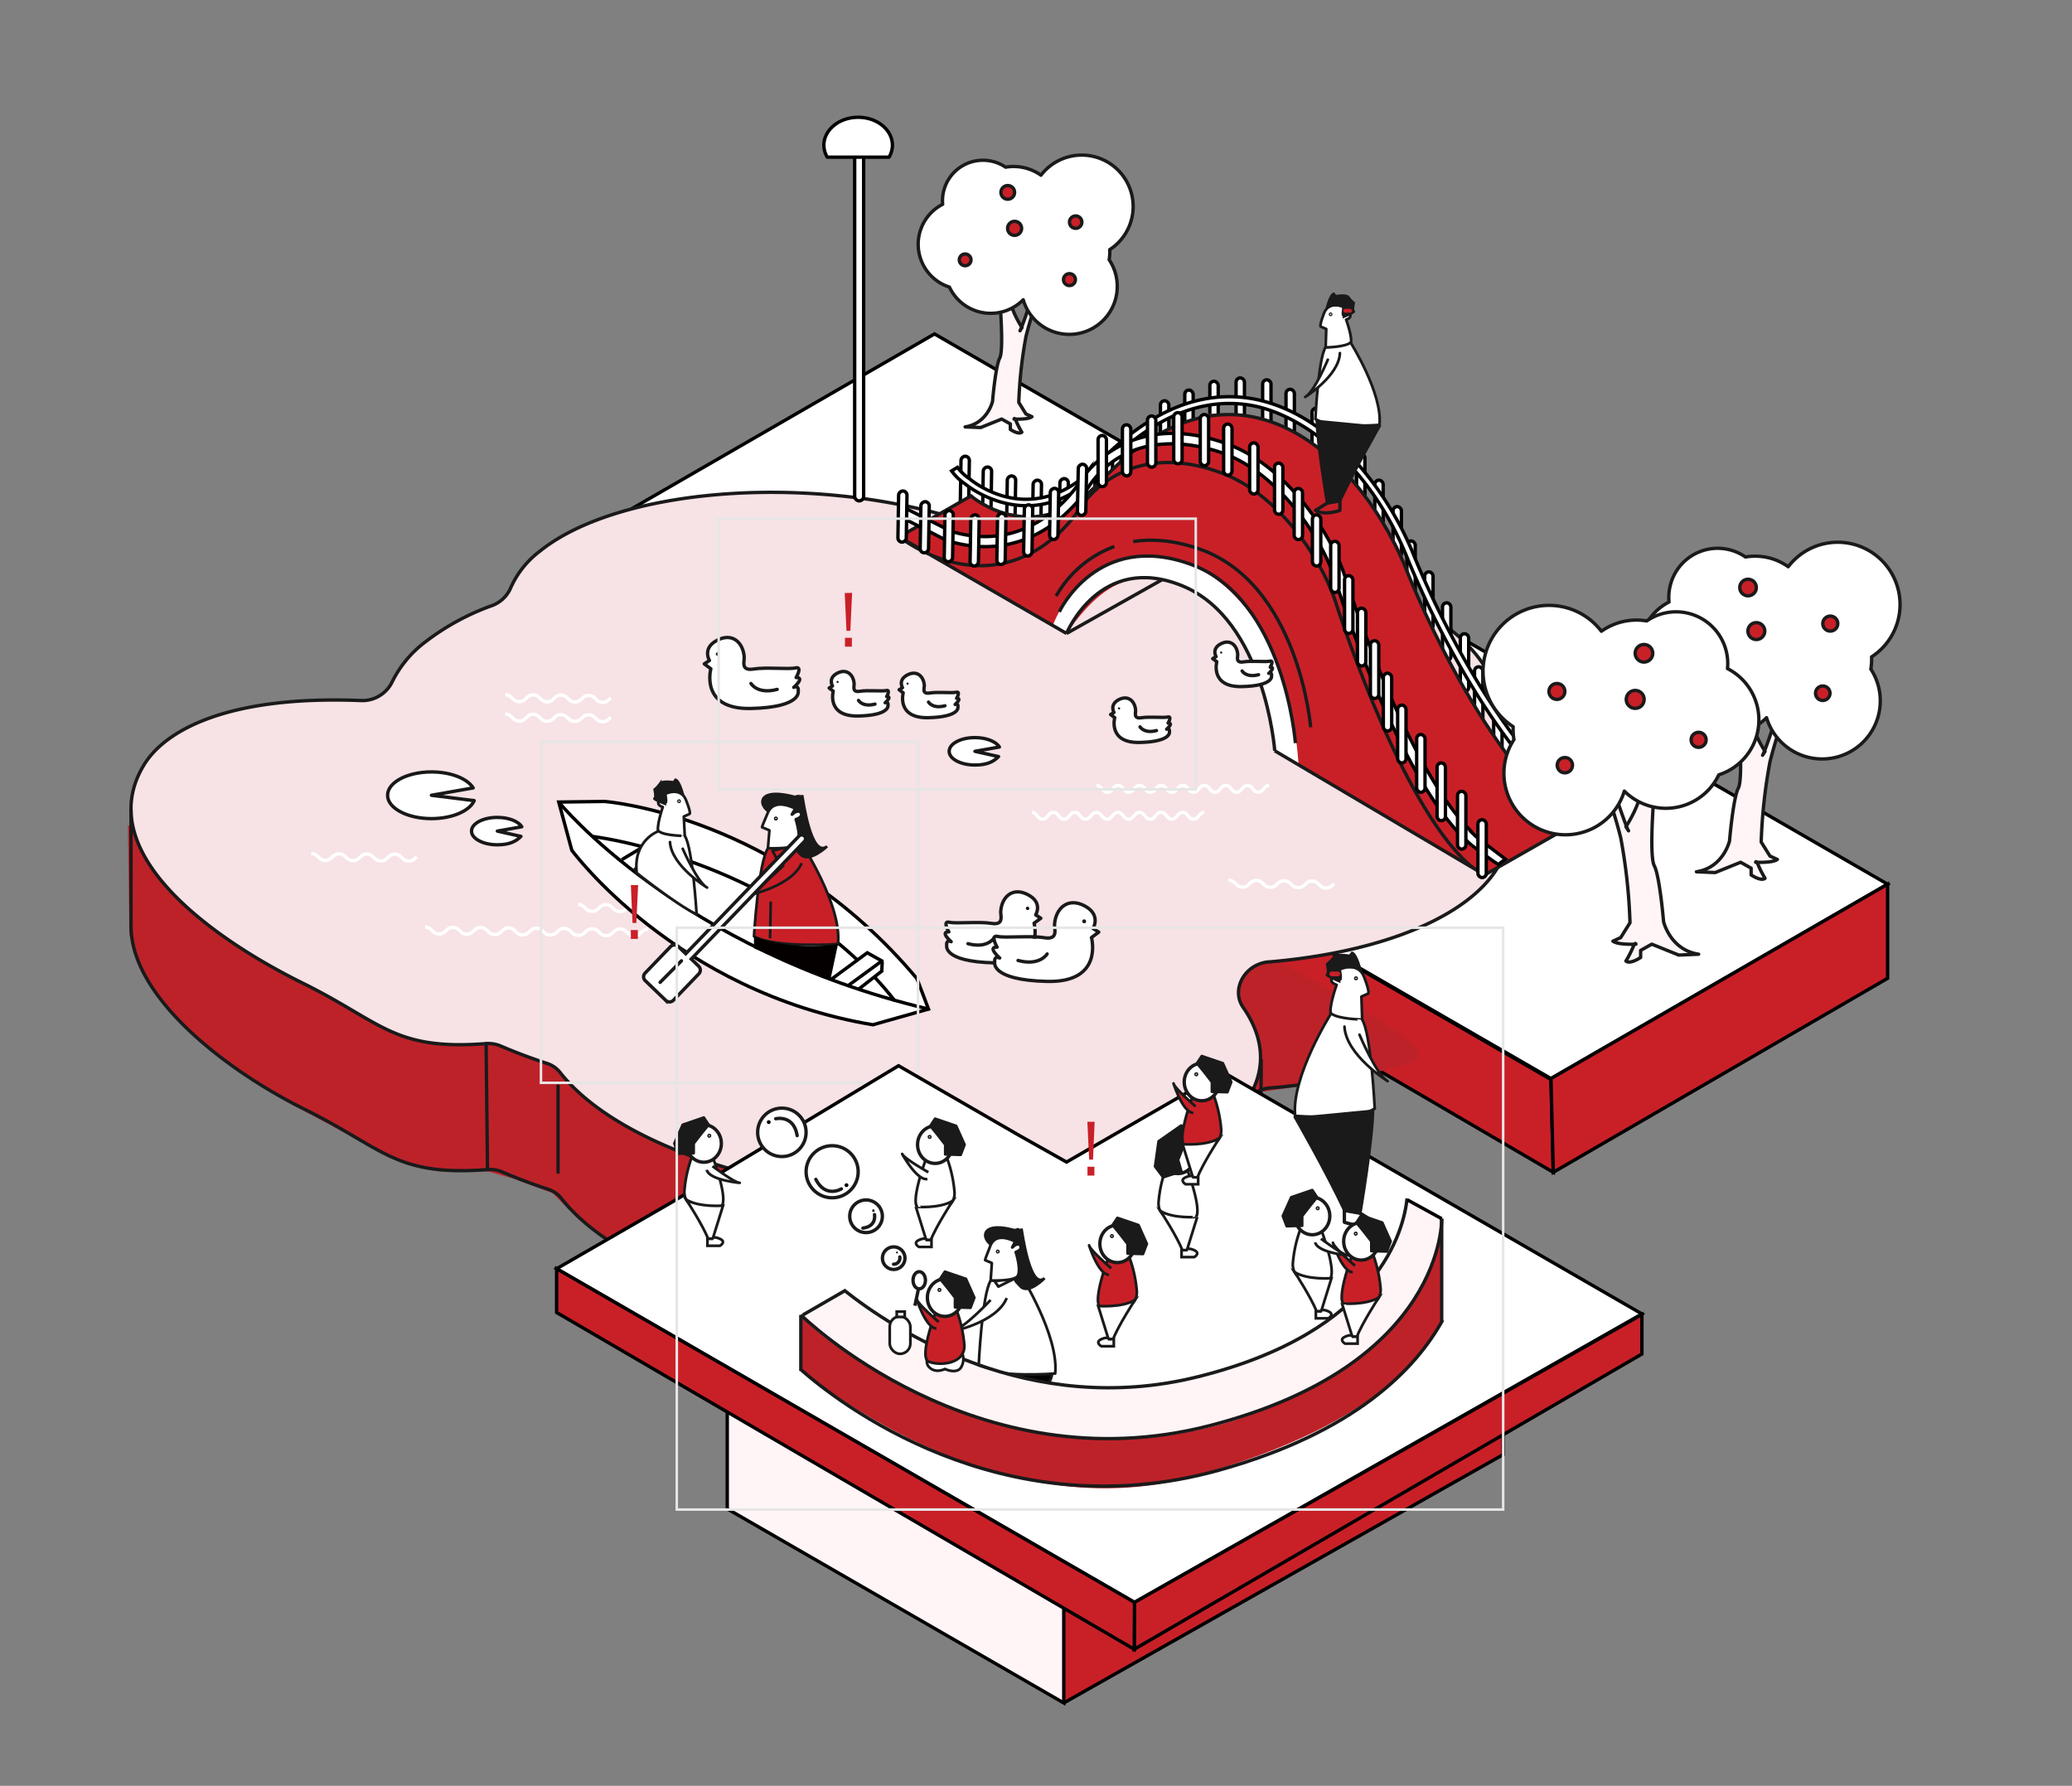 <svg xmlns="http://www.w3.org/2000/svg" viewBox="0 0 614.2 529.39"><rect x="0" y="0" width="614.2" height="529.39" fill="#808080" stroke="none"/><defs><style>.cls-1{isolation:isolate;}.cls-14,.cls-18,.cls-2,.cls-24,.cls-25,.cls-36,.cls-7{fill:#c92028;}.cls-2,.cls-23,.cls-3,.cls-30{stroke:#000;}.cls-11,.cls-12,.cls-19,.cls-2,.cls-22,.cls-23,.cls-28,.cls-3,.cls-30,.cls-31,.cls-32,.cls-36,.cls-4,.cls-9{stroke-miterlimit:10;}.cls-10,.cls-11,.cls-15,.cls-17,.cls-20,.cls-28,.cls-3,.cls-31,.cls-33,.cls-8{fill:#fff;}.cls-35,.cls-4{fill:#be2229;}.cls-4{stroke:#be2229;}.cls-19,.cls-22,.cls-23,.cls-26,.cls-29,.cls-5,.cls-9{fill:none;}.cls-10,.cls-11,.cls-12,.cls-13,.cls-16,.cls-17,.cls-18,.cls-24,.cls-25,.cls-26,.cls-31,.cls-32,.cls-33,.cls-36,.cls-5,.cls-6,.cls-9{stroke:#1a1a1a;}.cls-10,.cls-13,.cls-15,.cls-16,.cls-17,.cls-18,.cls-20,.cls-25,.cls-26,.cls-29,.cls-5,.cls-6{stroke-linecap:round;}.cls-10,.cls-13,.cls-15,.cls-16,.cls-17,.cls-18,.cls-20,.cls-24,.cls-25,.cls-26,.cls-29,.cls-33,.cls-5,.cls-6{stroke-linejoin:round;}.cls-6{fill:#f7e2e5;}.cls-10,.cls-11,.cls-12,.cls-13,.cls-24,.cls-25,.cls-26,.cls-32,.cls-33,.cls-36{stroke-width:0.8px;}.cls-12,.cls-13{fill:#1a1a1a;}.cls-14{mix-blend-mode:multiply;}.cls-15{stroke:#040000;}.cls-16,.cls-30,.cls-34{fill:#fff5f6;}.cls-19{stroke:#fff;}.cls-20{stroke:#181818;}.cls-21{fill:#191919;}.cls-22{stroke:#e6e6e6;stroke-width:0.75px;}.cls-27{fill:#040000;}.cls-28,.cls-29{stroke:#191919;}</style></defs><title>_</title><g class="cls-1"><g id="大湖公園站"><g id="island_1"><g id="_trigger_duck_" data-name="&lt;trigger_duck&gt;"><g id="大地板"><polygon class="cls-2" points="177.23 156.89 177.23 182.16 460.44 347.51 459.75 320.01 177.23 156.89"/><polygon class="cls-3" points="277.01 98.99 559.54 262.11 459.75 319.72 177.23 156.61 277.01 98.99"/><polygon class="cls-2" points="559.54 262.11 559.54 290.01 460.44 347.51 459.75 319.72 559.54 262.11"/></g><g id="lake"><path class="cls-4" d="M38.43,245.2l.41,31.58L42,287.19l8.4,12.36,12.26,11.63L86.41,326.8l14.87,7.92,14.25,8,14.83,4,14.15,0,8.2,2.29,11.37,4.25,7.77,7.82,10.82,8.13,21.16,10.28s48.85,23.67,128.26,6.64c0,0,19.62-3.45,31.69-15.63s9.75-15.23,9.75-15.23l-.18-32s40.35-5.72,46.22-9.55S377.87,285,377.87,285l-9.49-2.43-105.27,40.7L69,237.93Z"/><path class="cls-5" d="M373.49,355.61c-1.31,5.65-5,11.15-11.3,16.22-27,21.79-91.54,27.32-144.12,12.35-25-7.12-42.79-17.59-51.68-28.95a8.16,8.16,0,0,0-3.93-2.7q-7.23-2.37-13.55-5.1a9.22,9.22,0,0,0-4.4-.72c-27.41,2.09-30.68-6.27-54.45-18-22.58-11.17-51.82-33.28-51.21-54.84"/><path class="cls-5" d="M407.84,317a166.32,166.32,0,0,1-31.15,5.49h-.21a10.57,10.57,0,0,0-3.13.77"/><path class="cls-6" d="M162,315.19q-7.23-2.37-13.54-5.1a9.36,9.36,0,0,0-4.4-.72c-27.42,2.09-30.69-6.27-54.46-18-27.07-13.39-62.58-38.87-46.93-64.61,6-9.9,24.16-20.7,64.24-19.09a9.84,9.84,0,0,0,9.32-5.49A33.16,33.16,0,0,1,126,190.35,72.59,72.59,0,0,1,145.9,179.5a9.66,9.66,0,0,0,5.51-5.29A27.58,27.58,0,0,1,160,163.42c22.7-18.31,76.94-23,121.13-10.38a135.36,135.36,0,0,1,20,7.35,9.21,9.21,0,0,0,5,.71,218.39,218.39,0,0,1,83.45,6.4c42.65,12.14,62.93,34.7,51.21,53.79a7.89,7.89,0,0,0,.4,9.12c.39.5.76,1,1.11,1.5,17.24,24.79-12.3,48.62-66,53.23h-.21c-7.09.6-11.31,8.14-7.57,13.52,8.36,12,6.79,24.93-6.71,35.82-27,21.79-91.55,27.32-144.13,12.35-25-7.12-42.79-17.59-51.68-28.95A8.11,8.11,0,0,0,162,315.19Z"/><line class="cls-5" x1="38.84" y1="273.83" x2="38.84" y2="239.95"/><line class="cls-5" x1="144.51" y1="346.71" x2="144.1" y2="309.37"/><line class="cls-5" x1="165.42" y1="321.94" x2="165.42" y2="347.51"/><line class="cls-5" x1="373.53" y1="355.26" x2="373.87" y2="314.28"/></g><g id="橋與人"><rect class="cls-3" x="278.44" y="141.6" width="15.16" height="2.48" rx="1.24" ry="1.24" transform="translate(138.44 426.44) rotate(-89.05)"/><rect class="cls-3" x="285.03" y="144.78" width="15.16" height="2.48" rx="1.24" ry="1.24" transform="translate(141.75 436.17) rotate(-89.05)"/><rect class="cls-3" x="292.15" y="147.43" width="15.16" height="2.48" rx="1.24" ry="1.24" transform="translate(146.11 445.89) rotate(-89.05)"/><rect class="cls-3" x="299.81" y="148.69" width="15.16" height="2.48" rx="1.24" ry="1.24" transform="translate(152.38 454.79) rotate(-89.05)"/><rect class="cls-3" x="307.75" y="148.23" width="15.16" height="2.48" rx="1.24" ry="1.24" transform="translate(160.65 462.27) rotate(-89.05)"/><rect class="cls-3" x="315.69" y="145.72" width="15.16" height="2.48" rx="1.24" ry="1.24" transform="translate(170.97 467.75) rotate(-89.05)"/><rect class="cls-3" x="323.38" y="140.83" width="15.16" height="2.48" rx="1.24" ry="1.24" transform="translate(183.41 470.63) rotate(-89.05)"/><rect class="cls-3" x="330.55" y="133.23" width="15.16" height="2.48" rx="1.24" ry="1.24" transform="translate(198.06 470.31) rotate(-89.05)"/><rect class="cls-3" x="374.28" y="112.59" width="2.48" height="15.16" rx="1.24" ry="1.24"/><rect class="cls-3" x="366.41" y="112.03" width="2.48" height="15.16" rx="1.24" ry="1.24"/><rect class="cls-3" x="358.63" y="113.02" width="2.48" height="15.16" rx="1.24" ry="1.24"/><rect class="cls-3" x="351.2" y="115.63" width="2.48" height="15.16" rx="1.24" ry="1.24"/><rect class="cls-3" x="343.99" y="118.8" width="2.48" height="15.16" rx="1.24" ry="1.24"/><rect class="cls-3" x="412.94" y="150.17" width="2.48" height="15.16" rx="1.24" ry="1.24"/><rect class="cls-3" x="407.53" y="142.34" width="2.48" height="15.16" rx="1.24" ry="1.24"/><rect class="cls-3" x="402.12" y="134.51" width="2.48" height="15.16" rx="1.24" ry="1.24"/><rect class="cls-3" x="396.29" y="127" width="2.48" height="15.16" rx="1.24" ry="1.24"/><rect class="cls-3" x="388.92" y="121" width="2.48" height="15.16" rx="1.24" ry="1.24"/><rect class="cls-3" x="381.21" y="115.41" width="2.48" height="15.16" rx="1.24" ry="1.24"/><rect class="cls-3" x="464.66" y="229.37" width="2.48" height="17.13" rx="1.24" ry="1.24"/><rect class="cls-3" x="457.36" y="221.71" width="2.48" height="17.13" rx="1.24" ry="1.24"/><rect class="cls-3" x="450.06" y="214.05" width="2.48" height="17.13" rx="1.24" ry="1.24"/><rect class="cls-3" x="442.77" y="206.39" width="2.48" height="17.13" rx="1.24" ry="1.24"/><rect class="cls-3" x="437.09" y="197.67" width="2.48" height="17.13" rx="1.24" ry="1.24"/><rect class="cls-3" x="432.88" y="187.87" width="2.48" height="17.13" rx="1.24" ry="1.24"/><rect class="cls-3" x="427.6" y="178.7" width="2.48" height="17.13" rx="1.24" ry="1.24"/><rect class="cls-3" x="422.32" y="169.53" width="2.48" height="17.13" rx="1.24" ry="1.24"/><rect class="cls-3" x="417.04" y="160.36" width="2.48" height="17.13" rx="1.24" ry="1.24"/><path class="cls-7" d="M287.83,147l7.84,4.45,12.59,2.26,10.2-4.51L332,137.11l13-9.19,12-5s19.78-3.69,38.77,14.23,23,36.36,23,36.36l11.89,24.58,14.81,24.51,12.27,14.28,8.28,7.73-25.92,14.78-62.24-36.79s-1.05-16.66-6.94-26.89-10.74-19.59-20.39-22-19.71-7.12-34.39,14.09l-49.59-28.63Z"/><path class="cls-8" d="M312.07,185.43S318,169,332,166s29.94.17,43.54,23.45c8.17,14,9.39,37.27,9.39,37.27l-7-4.16s-3.06-38.5-27.33-48.87-34.39,14.09-34.39,14.09Z"/><line class="cls-9" x1="440.11" y1="259.35" x2="466.03" y2="244.57"/><path class="cls-9" d="M466.2,244.57c-28.43-22.47-48.79-74.42-48.79-74.42-12.78-33-49.78-71.51-91.15-27.42-19.51,20.79-38.43,4.29-38.43,4.29l-21.27,12.13"/><path class="cls-9" d="M316.15,187.78s9.9-24.18,34.39-14.09,27.33,48.87,27.33,48.87"/><path class="cls-9" d="M314,181.38s11.24-24.18,39-14.09,31,53,31,53"/><path class="cls-9" d="M335.91,160.54c5.35-.85,11.72-.47,19.2,2.05,29.93,10.08,33.41,53,33.41,53"/><path class="cls-9" d="M313.07,176.68A33.08,33.08,0,0,1,330.33,162"/><path class="cls-9" d="M280.73,166.24a46.66,46.66,0,0,1-14.17-7.09l49.59,28.63"/><path class="cls-9" d="M433.33,254.22c-20.25-20.63-37.74-76.78-37.74-76.78-4.65-13.05-17.22-31.07-33.2-37.13-21.52-8.16-34.95,1-40.73,8.24-.57.71-1.07,1.45-1.56,2.2-2.31,3.54-15.82,22.23-39.37,15.49"/><path class="cls-9" d="M377.87,222.56l62.24,36.79a24.29,24.29,0,0,1-6.78-5.13"/><line class="cls-9" x1="316.15" y1="187.78" x2="344.53" y2="171.81"/><path class="cls-3" d="M467.4,241.12c-15-11.71-27.82-31.45-35.88-45.94a280,280,0,0,1-14-28.9c-11.65-29.64-32.08-43.28-46-46-15.1-2.89-30.21,3.45-44.9,18.86-20.27,21.25-40.27,4.53-40.47,4.36a16,16,0,0,1-4.07-3.9l1.73-1.06a14.61,14.61,0,0,0,3.61,3.4c.82.7,18.81,15.66,37.72-4.17,15.2-15.94,30.93-22.49,46.77-19.45,10.18,2,20.25,8,29.12,17.58a96,96,0,0,1,18.43,29.62,278,278,0,0,0,13.91,28.68c8,14.33,20.57,33.81,35.35,45.31Z"/><path class="cls-3" d="M439.8,249.78a30.71,30.71,0,0,1-3.84-3.32l.08-.08-.35-.36c-8.08-8.23-17.08-23.93-26-45.41-6.83-16.39-11.18-30.23-11.37-30.83-5.15-14.42-18.51-32.11-34.08-38-25.27-9.58-38.87,4.25-42.44,8.71a28.21,28.21,0,0,0-1.64,2.31c-2.36,3.61-15.26,21.29-37.7,14.87l-.49-.14v.05a1.41,1.41,0,0,0-.23-.18l-13.09-6.6a1.29,1.29,0,0,0-1.61.38c-.32.49-.72,1.73-.15,2l14.21,7.29a1.23,1.23,0,0,0,.37,0l.17.05c24.47,7,38.48-12.19,41-16.11.42-.64.92-1.38,1.47-2.08,12.85-16.07,33.13-10,39-7.77,14.73,5.58,27.4,22.43,32.31,36.16.71,2.31,17.75,56.52,38,77.27h0l.15.14.33.33h0c.48.44,1,.87,1.42,1.27l.71.66,2.62,2c.95.67,4.61,3.42,5.52,3.85l2.09-1.58Z"/><rect class="cls-3" x="259.95" y="151.89" width="15.16" height="2.48" rx="1.24" ry="1.24" transform="translate(109.97 418.08) rotate(-89.05)"/><rect class="cls-3" x="266.55" y="155.07" width="15.16" height="2.48" rx="1.24" ry="1.24" transform="translate(113.28 427.8) rotate(-89.05)"/><rect class="cls-3" x="273.67" y="157.72" width="15.16" height="2.48" rx="1.24" ry="1.24" transform="translate(117.64 437.52) rotate(-89.05)"/><rect class="cls-3" x="281.33" y="158.98" width="15.16" height="2.48" rx="1.24" ry="1.24" transform="translate(123.92 446.42) rotate(-89.05)"/><rect class="cls-3" x="289.26" y="158.52" width="15.16" height="2.48" rx="1.24" ry="1.24" transform="translate(132.18 453.9) rotate(-89.05)"/><rect class="cls-3" x="297.21" y="156.01" width="15.16" height="2.48" rx="1.24" ry="1.24" transform="translate(142.5 459.38) rotate(-89.05)"/><rect class="cls-3" x="304.9" y="151.12" width="15.16" height="2.48" rx="1.24" ry="1.24" transform="translate(154.95 462.26) rotate(-89.05)"/><rect class="cls-3" x="312.06" y="143.52" width="15.16" height="2.48" rx="1.24" ry="1.24" transform="matrix(0.02, -1, 1, 0.02, 169.59, 461.95)"/><rect class="cls-3" x="355.79" y="122.88" width="2.48" height="15.16" rx="1.24" ry="1.24"/><rect class="cls-3" x="347.93" y="122.32" width="2.48" height="15.16" rx="1.24" ry="1.24"/><rect class="cls-3" x="340.14" y="123.31" width="2.48" height="15.16" rx="1.24" ry="1.24"/><rect class="cls-3" x="332.72" y="125.92" width="2.48" height="15.16" rx="1.24" ry="1.24"/><rect class="cls-3" x="325.5" y="129.09" width="2.48" height="15.16" rx="1.24" ry="1.24"/><rect class="cls-3" x="394.45" y="160.46" width="2.48" height="15.16" rx="1.24" ry="1.24"/><rect class="cls-3" x="389.04" y="152.63" width="2.48" height="15.16" rx="1.24" ry="1.24"/><rect class="cls-3" x="383.63" y="144.8" width="2.48" height="15.16" rx="1.24" ry="1.24"/><rect class="cls-3" x="377.8" y="137.29" width="2.48" height="15.16" rx="1.24" ry="1.24"/><rect class="cls-3" x="370.43" y="131.29" width="2.48" height="15.16" rx="1.24" ry="1.24"/><rect class="cls-3" x="362.72" y="125.7" width="2.48" height="15.16" rx="1.24" ry="1.24"/><rect class="cls-3" x="438.1" y="243.01" width="2.48" height="17.13" rx="1.24" ry="1.24"/><rect class="cls-3" x="432.05" y="234.58" width="2.48" height="17.13" rx="1.24" ry="1.24"/><rect class="cls-3" x="425.99" y="226.16" width="2.48" height="17.13" rx="1.24" ry="1.24"/><rect class="cls-3" x="419.94" y="217.73" width="2.48" height="17.13" rx="1.24" ry="1.24"/><rect class="cls-3" x="414.3" y="209.03" width="2.48" height="17.13" rx="1.24" ry="1.24"/><rect class="cls-3" x="410.06" y="199.57" width="2.48" height="17.13" rx="1.24" ry="1.24"/><rect class="cls-3" x="406.23" y="189.93" width="2.48" height="17.13" rx="1.24" ry="1.24"/><rect class="cls-3" x="402.39" y="180.29" width="2.48" height="17.13" rx="1.24" ry="1.24"/><rect class="cls-3" x="398.56" y="170.65" width="2.48" height="17.13" rx="1.24" ry="1.24"/><path class="cls-10" d="M398.33,91s-4.36-2-5.84,1.82-1,4-1,4l1.65.7-.19,5.79s6.52,0,7.37-1.35-1.29-7.21-1.29-7.21,1.28-.33,1.27-1.16-.95-1-1.79-.2S398.33,91,398.33,91Z"/><ellipse class="cls-11" cx="394.43" cy="93.18" rx="0.16" ry="0.17"/><path class="cls-12" d="M393.39,91.2s.93-3.7,1.95-4.06l.56.71s3.18-.59,3.79.3a8.89,8.89,0,0,0,1.57,1.65s-.48,2.31,0,2.48-2.82,1.54-2.82,1.54l.22-2.62-1.7-.82-2.21.1Z"/><path class="cls-10" d="M400.35,101.54s9.53,15.1,8.57,24.41c0,0-14.3,1.16-19-1.71,0,0,.86-18,3-21.24C393,103,398.76,102.91,400.35,101.54Z"/><path class="cls-13" d="M409,126.23s-7.27,12.65-11.8,22.25l-3.78.67s-3-17.36-3.06-24.71"/><path class="cls-5" d="M397.19,148.48v2.82s-4.62,1.66-7.23,0l3.45-2.15Z"/><rect class="cls-14" x="398.19" y="91.57" width="2.57" height="1.12" rx="0.56" ry="0.56" transform="translate(798.95 184.25) rotate(-180)"/><path class="cls-10" d="M393.61,106.62s-4,9.58-6.71,11.06c0,0,10-6.21,10.29-13"/></g><rect class="cls-3" x="253.35" y="39.23" width="2.66" height="109.25" rx="1.33" ry="1.33"/><path class="cls-15" d="M263.54,46.59a7,7,0,0,0,1-3.53c0-4.58-4.55-8.29-10.16-8.29s-10.16,3.71-10.16,8.29a7,7,0,0,0,1,3.53Z"/><path class="cls-16" d="M515.29,212.76s1.53,18,0,20.87-2.61,15.66-2.61,15.66-1.8,7.91-9.81,9.14l5.56.23,7.54-3.05,3.12,1.75v2s2.91,2,4.12,1a31,31,0,0,1-1.94-3.75c-.72-1.78-.85-1-.85-1s5,.26,6.43-.84l-2.18-1-2.6-4.16a155.6,155.6,0,0,1,2.6-23.78s2.18-8.77,3.87-12l-2.18-.63s-3.15,9.54-3.88,10.68l.73-1.14s-4.36-6.71-4.12-10.56C519.09,212.17,517.55,211.21,515.29,212.76Z"/><path class="cls-17" d="M554.58,198.31a18.17,18.17,0,0,0,.21-3.59A18.47,18.47,0,1,0,530.08,168a16.94,16.94,0,0,0-6.32-2.77,17.27,17.27,0,0,0-6.36-.12A14.47,14.47,0,0,0,495,174.05a14.33,14.33,0,0,0-.25,4.41,16.14,16.14,0,0,0,2.44,29.74,19,19,0,0,0,1.06,1.92,16.44,16.44,0,0,0,22.74,4.8,16.14,16.14,0,0,0,2.66-2.17,17.23,17.23,0,1,0,30.9-14.44Z"/><circle class="cls-18" cx="520.63" cy="187.08" r="2.51"/><circle class="cls-18" cx="542.55" cy="184.86" r="2.23"/><circle class="cls-18" cx="518.17" cy="174.17" r="2.46"/><circle class="cls-18" cx="502.87" cy="198.4" r="2.1"/><circle class="cls-18" cx="540.32" cy="205.5" r="2.15"/><path class="cls-16" d="M296.36,88.88s1.26,14.86,0,17.23S294.21,119,294.21,119s-1.49,6.53-8.11,7.55l4.59.19,6.23-2.51,2.57,1.43v1.64s2.41,1.65,3.41.82a25.47,25.47,0,0,1-1.6-3.1c-.6-1.47-.71-.79-.71-.79s4.11.21,5.31-.7l-1.8-.83L302,119.29a129.71,129.71,0,0,1,2.15-19.63s1.8-7.24,3.2-9.9l-1.8-.52s-2.6,7.87-3.2,8.81l.6-.94s-3.61-5.53-3.41-8.71C299.49,88.4,298.22,87.61,296.36,88.88Z"/><path class="cls-17" d="M328.79,77a14.8,14.8,0,0,0,.17-3,15.24,15.24,0,1,0-20.39-22.06,14.13,14.13,0,0,0-5.22-2.28,13.88,13.88,0,0,0-5.25-.1,12,12,0,0,0-18.67,11,13.32,13.32,0,0,0,2,24.54,13,13,0,0,0,.88,1.59,13.54,13.54,0,0,0,21,2.17A14.22,14.22,0,1,0,328.79,77Z"/><circle class="cls-18" cx="300.76" cy="67.69" r="2.08"/><circle class="cls-18" cx="318.86" cy="65.85" r="1.84"/><circle class="cls-18" cx="298.73" cy="57.03" r="2.03"/><circle class="cls-18" cx="286.1" cy="77.03" r="1.74"/><circle class="cls-18" cx="317.02" cy="82.89" r="1.77"/><path class="cls-16" d="M490.37,234.52s-1.62,19.06,0,22.1,2.76,16.57,2.76,16.57,1.91,8.38,10.39,9.68l-5.88.25-8-3.23-3.31,1.85v2.09s-3.07,2.12-4.36,1.06a32.06,32.06,0,0,0,2.06-4c.77-1.88.9-1,.9-1s-5.27.28-6.81-.89l2.31-1.07,2.75-4.41a164.86,164.86,0,0,0-2.75-25.17s-2.31-9.29-4.1-12.71l2.31-.66s3.33,10.1,4.1,11.3l-.77-1.2s4.62-7.11,4.36-11.18C486.34,233.9,488,232.88,490.37,234.52Z"/><path class="cls-17" d="M448.77,219.22a18.78,18.78,0,0,1-.22-3.8,19.55,19.55,0,1,1,26.15-28.29,18,18,0,0,1,13.44-3.06,15.32,15.32,0,0,1,23.68,9.46,15.1,15.1,0,0,1,.26,4.67,17.09,17.09,0,0,1-2.58,31.49,17.38,17.38,0,0,1-28,4.82,18.24,18.24,0,1,1-32.71-15.29Z"/><circle class="cls-18" cx="484.72" cy="207.33" r="2.66"/><circle class="cls-18" cx="461.51" cy="204.97" r="2.36"/><circle class="cls-18" cx="487.32" cy="193.66" r="2.61"/><circle class="cls-18" cx="503.52" cy="219.31" r="2.23"/><circle class="cls-18" cx="463.87" cy="226.83" r="2.27"/><path class="cls-19" d="M325.06,232.84c1.6,0,1.57,2,3.17,2s1.62-2,3.22-2,1.57,2,3.16,2,1.62-2,3.22-2,1.57,2,3.17,2,1.62-2,3.22-2,1.57,2,3.16,2,1.63-2,3.22-2,1.58,2,3.18,2,1.62-2,3.22-2,1.57,2,3.16,2,1.63-2,3.23-2,1.57,2,3.17,2,1.62-2,3.22-2,1.58,2,3.18,2,1.62-2,3.22-2"/><path class="cls-19" d="M126,274.81c2.07,0,2,2,4.1,2.05s2.1-2,4.16-1.95,2,2,4.1,2,2.09-2,4.15-1.95,2,2,4.11,2.06,2.09-2,4.15-1.95,2,2,4.1,2.05,2.1-2,4.16-1.95,2,2,4.11,2,2.09-2,4.15-1.94,2.05,2,4.11,2.05,2.09-2,4.16-1.95,2,2,4.1,2.05,2.1-2,4.17-2,2,2,4.11,2.06,2.09-2,4.16-1.95"/><path class="cls-19" d="M149.76,205.94c2.07,0,2,2,4.11,2.05s2.09-2,4.15-2,2,2,4.1,2.05,2.09-2,4.16-2,2,2,4.1,2.06,2.09-2,4.15-1.95,2,2,4.11,2.05c1.26,0,1.76-.73,2.44-1.3"/><path class="cls-19" d="M171.35,268.1c2.06,0,2,2,4.1,2.06s2.09-2,4.16-2,2,2,4.1,2.05,2.09-2,4.15-1.95,2,2,4.1,2.05,2.09-2,4.16-1.94,2,2,4.1,2.05c1.27,0,1.77-.73,2.44-1.31"/><path class="cls-19" d="M364.17,260.93c2.07,0,2,2,4.11,2.05s2.09-2,4.15-2,2,2,4.1,2.05,2.09-2,4.15-1.94,2,2,4.11,2.05,2.09-2,4.15-1.95,2,2,4.11,2.05c1.26,0,1.76-.73,2.43-1.3"/><path class="cls-19" d="M92.27,253c2.06,0,2,2,4.1,2.05s2.09-2,4.16-1.94,2,2,4.1,2,2.09-2,4.15-1.95,2,2,4.1,2.05,2.09-2,4.16-2,2,2,4.1,2.06c1.27,0,1.77-.73,2.44-1.31"/><path class="cls-19" d="M149.76,211.69c2.07,0,2,2,4.11,2.05s2.09-2,4.15-2,2,2,4.1,2.06,2.09-2,4.16-1.95,2,2,4.1,2,2.09-2,4.15-1.95,2,2,4.11,2.05c1.26,0,1.76-.73,2.44-1.3"/><path class="cls-19" d="M305.85,240.83c1.6,0,1.57,2,3.17,2s1.62-2,3.22-2,1.57,2,3.16,2,1.62-2,3.22-2,1.57,2,3.17,2,1.62-2,3.22-2,1.57,2,3.17,2,1.62-2,3.22-2,1.57,2,3.17,2,1.62-2,3.22-2,1.57,2,3.17,2,1.62-2,3.22-2,1.57,2,3.17,2,1.62-2,3.22-2,1.58,2,3.18,2,1.62-2,3.23-2"/><path class="cls-20" d="M127.89,235.75l12.37-2.18c-1.72-2.76-6.6-4.74-12.37-4.74-7.19,0-13,3.1-13,6.92s5.84,6.92,13,6.92c6.17,0,11.32-2.27,12.68-5.33Z"/><path class="cls-20" d="M147.42,246.37l7.25-1.28c-1-1.61-3.87-2.78-7.25-2.78-4.22,0-7.65,1.82-7.65,4.06s3.43,4.06,7.65,4.06c3.61,0,5.52-1,7-2.49Z"/><path class="cls-20" d="M289,222.72l7.25-1.28c-1-1.62-3.87-2.79-7.25-2.79-4.22,0-7.64,1.82-7.64,4.07s3.42,4.06,7.64,4.06c3.62,0,5.52-1,7-2.5Z"/><g id="ducks"><g id="duck"><path class="cls-8" d="M210.3,195.8l-1.53,1,1.53,1.15.11,2.6.76,4.26s1.78,4,5.66,4.58,15.68,1.07,19.06-2.62l.69-2.61-1-.68,1.47-2.1-1-.75.56-2.53-10.15.5-5.33-.13-.66-2.39-.25-3.18L218,189.64l-2-.84-4.2,1.48-1.68,1.92-.12,2.89Z"/><path class="cls-5" d="M210.3,195.8l-1.53,1,1.95,1.46s-3.35,12.11,11.89,11.76,14-5.15,14-5.15.35-1.81-1.32-1.11c0,0,3.47-3,.69-2.91,0,0,2-3.35-.13-2.86s-8.7-.28-12.53.34-2.63-2.35-2.71-3.52c-.28-4.31-3.54-7.49-8.2-4.91C208.11,192.23,210.3,195.8,210.3,195.8Z"/><path class="cls-5" d="M222.61,202.62s1.94,3.32,7.77,1.74"/><rect class="cls-21" x="212.18" y="193.37" width="1.04" height="1.04" rx="0.52" ry="0.52"/></g><g id="duck-2" data-name="duck"><path class="cls-8" d="M307,271.2l1.53,1L307,273.32l-.12,2.6-.75,4.27s-1.78,4-5.66,4.57-15.69,1.07-19.07-2.62l-.68-2.61,1-.68-1.47-2.1,1-.75-.56-2.52,10.14.49,5.34-.13.66-2.39.25-3.18,2.27-3.23,2.05-.84,4.2,1.48,1.68,1.92.12,2.89Z"/><path class="cls-5" d="M307,271.2l1.53,1-2,1.47s3.34,12.1-11.89,11.75-14-5.15-14-5.15-.35-1.81,1.32-1.11c0,0-3.48-3-.69-2.91,0,0-2-3.35.13-2.86s8.7-.28,12.52.34,2.64-2.35,2.72-3.52c.27-4.31,3.54-7.48,8.2-4.91C309.2,267.63,307,271.2,307,271.2Z"/><path class="cls-5" d="M294.7,278s-1.94,3.32-7.77,1.74"/><rect class="cls-21" x="304.09" y="268.77" width="1.04" height="1.04" rx="0.52" ry="0.52" transform="translate(609.22 538.57) rotate(180)"/></g><g id="duck-3" data-name="duck"><path class="cls-8" d="M324,275.24l1.7,1.07-1.7,1.28-.12,2.87-.84,4.73s-2,4.4-6.27,5.07-17.38,1.19-21.13-2.9l-.76-2.89,1.12-.76-1.63-2.32,1.06-.83-.62-2.8,11.25.54,5.91-.14.73-2.64L313,272l2.52-3.58,2.26-.93,4.66,1.64,1.86,2.12.14,3.21Z"/><path class="cls-5" d="M324,275.24l1.7,1.07-2.16,1.62s3.71,13.41-13.17,13-15.5-5.71-15.5-5.71-.38-2,1.47-1.23c0,0-3.85-3.36-.77-3.22,0,0-2.17-3.71.15-3.18s9.64-.3,13.87.39,2.93-2.61,3-3.91c.31-4.77,3.93-8.29,9.09-5.44C326.46,271.28,324,275.24,324,275.24Z"/><path class="cls-5" d="M310.4,282.79s-2.16,3.68-8.62,1.93"/><rect class="cls-21" x="320.8" y="272.54" width="1.15" height="1.15" rx="0.52" ry="0.52" transform="translate(642.76 546.23) rotate(-180)"/></g><g id="duck-4" data-name="duck"><path class="cls-8" d="M246.78,203.35l-1,.61,1,.72.07,1.63.47,2.67a5.24,5.24,0,0,0,3.55,2.87c2.44.38,9.84.68,12-1.64l.43-1.64-.64-.42.92-1.32-.6-.47.35-1.58-6.36.31-3.34-.08-.42-1.5-.15-2-1.43-2-1.28-.53-2.64.93-1,1.2-.08,1.82Z"/><path class="cls-5" d="M246.78,203.35l-1,.61,1.22.92s-2.1,7.58,7.45,7.37,8.77-3.23,8.77-3.23.22-1.13-.83-.7c0,0,2.18-1.9.44-1.82,0,0,1.22-2.1-.09-1.8s-5.45-.17-7.85.22-1.65-1.48-1.7-2.21c-.17-2.7-2.22-4.69-5.14-3.08C245.4,201.12,246.78,203.35,246.78,203.35Z"/><path class="cls-5" d="M254.49,207.63s1.22,2.08,4.88,1.09"/><rect class="cls-21" x="247.96" y="201.83" width="0.65" height="0.65" rx="0.33" ry="0.33"/></g><g id="duck-5" data-name="duck"><path class="cls-8" d="M267.52,203.86l-1,.61,1,.72.07,1.62.47,2.68a5.24,5.24,0,0,0,3.56,2.87c2.43.38,9.83.67,11.95-1.64l.43-1.64-.63-.43.92-1.31-.6-.47.35-1.59-6.37.31-3.34-.08-.41-1.49-.16-2-1.42-2-1.29-.53-2.63.93-1.06,1.2-.07,1.82Z"/><path class="cls-5" d="M267.52,203.86l-1,.61,1.22.91s-2.09,7.59,7.46,7.37,8.76-3.22,8.76-3.22.22-1.14-.83-.7c0,0,2.18-1.9.44-1.82,0,0,1.23-2.11-.08-1.8s-5.46-.17-7.86.22S274,204,274,203.22c-.17-2.71-2.22-4.69-5.14-3.08C266.15,201.62,267.52,203.86,267.52,203.86Z"/><path class="cls-5" d="M275.24,208.13s1.22,2.08,4.87,1.09"/><rect class="cls-21" x="268.7" y="202.33" width="0.65" height="0.65" rx="0.33" ry="0.33"/></g><g id="duck-6" data-name="duck"><path class="cls-8" d="M360.48,194.64l-1,.61,1,.72.07,1.62.47,2.68a5.24,5.24,0,0,0,3.56,2.87c2.43.38,9.83.67,11.95-1.64l.43-1.64-.64-.43.92-1.31-.6-.47.36-1.59-6.37.31-3.34-.08-.41-1.49-.16-2-1.43-2-1.28-.53-2.63.93-1.06,1.2-.07,1.82Z"/><path class="cls-5" d="M360.48,194.64l-1,.61,1.22.91s-2.09,7.59,7.46,7.37,8.76-3.22,8.76-3.22.22-1.14-.83-.7c0,0,2.18-1.9.44-1.82,0,0,1.23-2.11-.08-1.8s-5.46-.17-7.86.22-1.65-1.48-1.7-2.21c-.17-2.71-2.22-4.69-5.14-3.08C359.11,192.4,360.48,194.64,360.48,194.64Z"/><path class="cls-5" d="M368.2,198.91s1.22,2.08,4.87,1.1"/><rect class="cls-21" x="361.66" y="193.11" width="0.65" height="0.65" rx="0.33" ry="0.33"/></g><g id="duck-7" data-name="duck"><path class="cls-8" d="M330.22,211.2l-1,.61,1,.72.08,1.63.47,2.67a5.24,5.24,0,0,0,3.55,2.87c2.44.38,9.83.67,11.95-1.64l.43-1.64-.63-.43.92-1.31-.6-.47.35-1.58-6.36.3-3.35-.08-.41-1.49-.16-2-1.42-2-1.28-.53-2.64.93-1.05,1.2-.08,1.82Z"/><path class="cls-5" d="M330.22,211.2l-1,.61,1.22.92s-2.1,7.58,7.45,7.36,8.77-3.22,8.77-3.22.21-1.14-.83-.7c0,0,2.18-1.9.43-1.82,0,0,1.23-2.1-.08-1.8s-5.45-.17-7.85.22-1.65-1.48-1.7-2.21c-.18-2.7-2.22-4.69-5.14-3.08C328.85,209,330.22,211.2,330.22,211.2Z"/><path class="cls-5" d="M337.94,215.47s1.22,2.08,4.87,1.1"/><rect class="cls-21" x="331.4" y="209.67" width="0.65" height="0.65" rx="0.33" ry="0.33"/></g></g><rect id="hidden" class="cls-22" x="213.04" y="153.76" width="141.42" height="80.24"/></g><g id="_trigger_boat_" data-name="&lt;trigger_boat&gt;"><path class="cls-8" d="M165.63,237.76l3.87,14.29S192.2,282.5,233,297l25.71,6.79,16.5-4.65-3.44-9s-18.08-19.2-26.36-25S197.53,234.11,165.63,237.76Z"/><path class="cls-23" d="M271.8,290.1c-40.83-48.74-92.62-52.52-92.62-52.52l-13.55.18,3.87,14.29s30.85,42,89.24,51.73l16.5-4.65Z"/><path class="cls-23" d="M275.24,299.13c-74-17.56-109.61-61.37-109.61-61.37"/><path class="cls-23" d="M259.27,289.69q3.11,3.31,6,7"/><path class="cls-23" d="M199.74,253.71c16,5.14,37.09,14.51,54.68,31.12"/><path class="cls-23" d="M175.59,247.94A125.12,125.12,0,0,1,190.37,251"/><line class="cls-23" x1="246.11" y1="290.53" x2="257.08" y2="282.44"/><line class="cls-23" x1="251.59" y1="292.05" x2="261.41" y2="284.87"/><line class="cls-23" x1="256.74" y1="282.25" x2="261.79" y2="285.08"/><line class="cls-23" x1="261.52" y1="285.04" x2="261.38" y2="287.93"/><line class="cls-23" x1="261.66" y1="287.65" x2="254.51" y2="293.25"/><line class="cls-23" x1="184.32" y1="254.83" x2="196.94" y2="247.27"/><line class="cls-23" x1="188.08" y1="257.79" x2="201.02" y2="250.1"/><line class="cls-23" x1="196.63" y1="247.05" x2="201.38" y2="250.35"/><line class="cls-23" x1="201.12" y1="250.29" x2="200.7" y2="253.16"/><line class="cls-23" x1="201.01" y1="252.9" x2="190.34" y2="259.71"/><path class="cls-24" d="M237.38,249.7s12.36,18.72,11,30.17c0,0-18.79,1.26-24.88-2.32,0,0,1.32-22.15,4.19-26.14C227.69,251.41,235.28,251.37,237.38,249.7Z"/><polygon class="cls-25" points="237.07 250.18 230.13 254.34 228.99 252.22 237.07 250.18"/><path class="cls-24" d="M232.4,256.42s-9.15,9.11-13.11,9.55c0,0,14.94-2.44,18.36-10.08"/><line class="cls-26" x1="228.47" y1="267.58" x2="228.27" y2="277.83"/><path class="cls-12" d="M229.13,241.16c-4.32-1.42-5.74-8.16,6.46-4.92,0,0,2.18-.53,2.19-.49.26,1.1,2.56,18.86,7.39,15.15,0,0-5,4.74-7.62,2.64L236,251.89l-6.82-10.63S229.16,241.17,229.13,241.16Z"/><path class="cls-10" d="M235.63,239.74a.13.13,0,0,0-.08-.15c-.78-.31-6.11-3-7.94,1.35-1.72,4.05-1.78,4.23-1.67,4.33l.05,0,2,.83a.13.13,0,0,1,.08.13l-.43,5.21s7.68.34,8.8-1.29c1-1.48-.17-6.17-.54-7.17a.13.13,0,0,1,.08-.17c.4-.12,1.54-.53,1.55-1.36,0-1-1.24-1.26-2.36-.27S235.5,240.35,235.63,239.74Z"/><circle class="cls-11" cx="230.02" cy="242.67" r="0.21" transform="translate(-14.67 470.55) rotate(-89.5)"/><path class="cls-27" d="M223.5,277.55l0,3.57,22.64,9.41,2.27-10.66S235.64,282.21,223.5,277.55Z"/><path class="cls-10" d="M197.19,235.32s4.54-2.21,6.15,1.82,1.08,4.14,1.08,4.14l-1.72.77.3,6.07s-6.86.1-7.76-1.3,1.23-7.59,1.23-7.59-1.34-.33-1.35-1.2,1-1.1,1.88-.25S197.19,235.32,197.19,235.32Z"/><ellipse class="cls-11" cx="201.31" cy="237.5" rx="0.17" ry="0.18" transform="translate(-3.48 2.99) rotate(-0.84)"/><path class="cls-12" d="M202.38,235.42s-1-3.88-2.12-4.24l-.57.75s-3.35-.57-4,.37a9.58,9.58,0,0,1-1.63,1.76s.54,2.42,0,2.61,3,1.56,3,1.56l-.27-2.73,1.77-.89,2.32.06Z"/><path class="cls-10" d="M195.23,246.37s-7.64,2.65-6.48,12.41c0,0,11.63,9.29,17.75,12.27,0,0-1.19-19.88-3.51-23.26C203,247.79,196.92,247.79,195.23,246.37Z"/><path class="cls-10" d="M202.38,251.61s4.37,10,7.22,11.51c0,0-10.55-6.37-11-13.49"/><path id="paddlespin" class="cls-28" d="M207.11,286.42l-2.21-2.13,33.57-34.87a1.13,1.13,0,1,0-1.63-1.57l-33.57,34.87-2.21-2.13a1.61,1.61,0,0,0-2.26,0l-7.57,7.87a1.58,1.58,0,0,0,.05,2.25l6.05,5.83a1.61,1.61,0,0,0,2.26,0l7.57-7.86A1.62,1.62,0,0,0,207.11,286.42Z"/><line class="cls-29" x1="195.68" y1="291.21" x2="202" y2="284.83"/><g id="hidden-2" data-name="hidden"><rect id="hidden-3" data-name="hidden" class="cls-22" x="160.36" y="219.95" width="111.77" height="101.04"/></g></g><g id="sign"><path class="cls-7" d="M252.59,175.76,252.07,187h-1.15l-.52-11.21Zm-.07,15.94h-2.05v-2.62h2.05Z"/></g><g id="sign-2" data-name="sign"><path class="cls-7" d="M189.16,262.39l-.53,11.22h-1.14L187,262.39Zm-.07,15.94H187v-2.62h2.06Z"/></g></g><g id="island_2"><polyline class="cls-2" points="315.33 504.82 445.57 431.2 445.49 398.39 315.33 473.46"/><polygon class="cls-30" points="215.58 416.72 215.58 447.28 315.33 504.82 315.33 473.46 215.58 416.72"/><polygon class="cls-3" points="486.71 389.5 362.45 317.77 316.15 344.48 302.04 336.54 302.04 336.54 266.35 315.93 199.26 356.32 199.26 356.32 165 376.1 336.3 475 486.71 389.5"/><polygon class="cls-2" points="336.22 488.91 336.3 475 486.71 389.67 486.71 401.38 336.22 488.91"/><polygon class="cls-2" points="165 376.1 165 389.08 336.22 488.91 336.3 475 165 376.1"/><path class="cls-11" d="M351.67,346s5.34,13.92,2.38,15.28-11,.94-10.62-4.93a38,38,0,0,1,2.69-11.26Z"/><ellipse class="cls-31" cx="349.18" cy="342.33" rx="5.2" ry="5.56"/><path class="cls-11" d="M344,359s5,7.68,6.47,11.6h1.36l3.07-9.85S347.91,361.36,344,359Z"/><path class="cls-11" d="M350.25,370.6v2.06H354s2-1.14,0-2.06-2.29,0-2.29,0Z"/><polygon class="cls-13" points="352.55 335.69 350.14 333.65 343.45 338.33 342.4 345.79 344.8 348.98 350.19 347.24 349.2 343.82 351.01 339.29 352.55 335.69"/><path class="cls-11" d="M211.12,342.61s5.34,13.91,2.38,15.28-11,.94-10.62-4.93a38.36,38.36,0,0,1,2.69-11.26Z"/><ellipse class="cls-31" cx="208.63" cy="338.97" rx="5.2" ry="5.56"/><ellipse class="cls-11" cx="210.25" cy="336.68" rx="0.2" ry="0.22"/><path class="cls-11" d="M203.43,355.64s5,7.68,6.47,11.6h1.37l3.06-9.85S207.37,358,203.43,355.64Z"/><path class="cls-11" d="M209.7,367.24v2.06h3.71s2-1.14,0-2.06-2.28,0-2.28,0Z"/><path class="cls-11" d="M211.2,345.7s6.32,4.76,7.92,4.92-8.91-.56-9.62-3.84"/><polygon class="cls-13" points="210.05 333.42 208.63 331.28 202.39 333.42 199.91 338.97 201.05 341.98 205.62 341.85 205.62 338.97 208.04 335.86 210.05 333.42"/><path class="cls-32" d="M291.41,409.06s2.85,5.27,9.95,2.18c0,0,6.38,3,9.11-.6s1-8.17,1-8.17l-20.1,1.3S290.35,405.61,291.41,409.06Z"/><path class="cls-33" d="M302.52,377.8s11.42,18.16,10.27,29.36c0,0-17.12,1.38-22.7-2.06,0,0,1-21.63,3.61-25.54C293.7,379.56,300.62,379.46,302.52,377.8Z"/><polygon class="cls-10" points="302.24 378.28 295.95 381.41 294.89 379.85 302.24 378.28"/><path class="cls-33" d="M293.64,385.36s-8.28,9-11.88,9.43c0,0,13.6-2.51,16.66-10"/><path class="cls-12" d="M294.93,369.55c-3.95-1.36-5.3-7.92,5.85-4.86,0,0,2-.54,2-.5.25,1.07,2.49,18.38,6.86,14.72,0,0-4.51,4.67-6.92,2.64L301.24,380l-6.3-10.32S295,369.56,294.93,369.55Z"/><path class="cls-10" d="M300.84,368.1a.13.13,0,0,0-.07-.14c-.71-.3-5.59-2.83-7.22,1.38-1.54,4-1.59,4.15-1.49,4.24l0,0,1.88.79a.17.17,0,0,1,.07.13l-.35,5.09s7,.26,8-1.33-.2-6-.55-7a.13.13,0,0,1,.08-.17c.36-.12,1.4-.53,1.39-1.33,0-1-1.14-1.23-2.15-.25S300.73,368.69,300.84,368.1Z"/><ellipse class="cls-11" cx="295.76" cy="371.01" rx="0.19" ry="0.2"/><g id="_trigger_lots_child_" data-name="&lt;trigger_lots_child&gt;"><path class="cls-34" d="M238,389.79l12.41-7.17s36.89,37.8,102.19,26.09c0,0,39.69-10.42,52.29-26.65s10.62-21,12.32-26.35l10.13,5.56-1.92,26.12L370.57,429l-67.94,3.53-52.51-25.07-13.05-9.32Z"/><path class="cls-35" d="M237.39,389.79l.13,16.32s56.08,48,115.64,31.71,70.48-40.16,74.2-46v-29s-.25,23.34-26.72,41.33-73.9,36.41-131.91,7.24C268.73,411.39,244.26,398.8,237.39,389.79Z"/><path class="cls-9" d="M427.36,361.27s1.18,43.22-68.63,61.31-121.34-32.79-121.34-32.79"/><path class="cls-9" d="M417.1,355.26c-.92,8.95-8,39.41-62,52.86-50,12.47-90.11-13.89-105-25.75"/><path class="cls-9" d="M427.65,391.32c-8,14.54-26,33.31-66.41,44.53-64.65,17.94-113.31-20.57-123.72-29.74"/><line class="cls-9" x1="237.39" y1="389.79" x2="237.39" y2="406.42"/><line class="cls-9" x1="427.36" y1="361.27" x2="427.36" y2="391.83"/><line class="cls-9" x1="238.02" y1="389.79" x2="250.43" y2="382.62"/><line class="cls-23" x1="427.36" y1="361.27" x2="417.23" y2="355.71"/><path class="cls-10" d="M397.1,287.36s5.42-2.54,7.26,2.26,1.2,4.92,1.2,4.92l-2,.88.24,7.2s-8.12,0-9.17-1.68,1.59-9,1.59-9-1.58-.41-1.57-1.44,1.18-1.29,2.23-.26S397.1,287.36,397.1,287.36Z"/><ellipse class="cls-11" cx="401.95" cy="290.01" rx="0.2" ry="0.21"/><path class="cls-12" d="M403.25,287.56s-1.16-4.61-2.43-5.06l-.7.89s-4-.74-4.71.36a10.73,10.73,0,0,1-2,2.06s.6,2.87,0,3.09,3.51,1.91,3.51,1.91l-.27-3.25,2.11-1,2.75.12Z"/><path class="cls-10" d="M394.59,300.41s-11.87,18.79-10.67,30.38c0,0,17.79,1.43,23.59-2.13,0,0-1.07-22.38-3.75-26.43C403.76,302.23,396.56,302.12,394.59,300.41Z"/><path class="cls-13" d="M383.83,331.13s9.05,15.74,14.68,27.68l4.71.84S406.92,338,407,328.9"/><path class="cls-5" d="M398.51,358.81v3.51s5.76,2.07,9,0l-4.29-2.67Z"/><rect class="cls-14" x="394.07" y="288.01" width="3.19" height="1.4" rx="0.67" ry="0.67"/><path class="cls-10" d="M403,306.74s5,11.91,8.34,13.76c0,0-12.37-7.73-12.8-16.16"/><path class="cls-36" d="M401,371.62s-5.33,13.92-2.37,15.28,11,1,10.62-4.93a38.47,38.47,0,0,0-2.69-11.26Z"/><ellipse class="cls-31" cx="403.5" cy="367.98" rx="5.2" ry="5.56"/><ellipse class="cls-11" cx="401.88" cy="365.7" rx="0.2" ry="0.22"/><path class="cls-11" d="M408.7,384.65s-5,7.69-6.47,11.6h-1.37l-3.06-9.84S404.76,387,408.7,384.65Z"/><path class="cls-11" d="M402.43,396.25v2.06h-3.71s-2-1.14,0-2.06,2.28,0,2.28,0Z"/><path class="cls-36" d="M401.67,375.23s-6-5.15-6.5-6.68,2.46,8.59,5.82,8.58"/><polygon class="cls-13" points="402.08 362.43 403.5 360.3 409.74 362.43 412.22 367.98 411.08 370.99 406.51 370.86 406.51 367.98 404.08 364.87 402.08 362.43"/><path class="cls-36" d="M353.75,324.39s-5.34,13.92-2.37,15.28,11,.94,10.61-4.93a38,38,0,0,0-2.69-11.26Z"/><ellipse class="cls-31" cx="356.24" cy="320.75" rx="5.2" ry="5.56"/><ellipse class="cls-11" cx="354.62" cy="318.46" rx="0.2" ry="0.22"/><path class="cls-11" d="M361.44,337.42s-5,7.68-6.47,11.6h-1.36l-3.07-9.85S357.51,339.78,361.44,337.42Z"/><path class="cls-11" d="M355.17,349v2.06h-3.71s-2-1.14,0-2.06,2.29,0,2.29,0Z"/><path class="cls-36" d="M354.42,328s-6-5.15-6.5-6.68,2.45,8.58,5.82,8.57"/><polygon class="cls-13" points="354.83 315.19 356.24 313.06 362.48 315.19 364.97 320.75 363.83 323.76 359.25 323.63 359.25 320.75 356.83 317.64 354.83 315.19"/><path class="cls-36" d="M328.74,372.35s-5.34,13.92-2.38,15.29,11,.94,10.62-4.94a38.11,38.11,0,0,0-2.69-11.26Z"/><ellipse class="cls-31" cx="331.23" cy="368.72" rx="5.2" ry="5.56"/><ellipse class="cls-11" cx="329.61" cy="366.43" rx="0.2" ry="0.22"/><path class="cls-11" d="M336.43,385.38s-5,7.69-6.47,11.6h-1.37l-3.06-9.84S332.5,387.74,336.43,385.38Z"/><path class="cls-11" d="M330.16,397v2.07h-3.71s-2-1.15,0-2.07,2.29,0,2.29,0Z"/><path class="cls-36" d="M329.41,376s-6-5.15-6.51-6.68,2.46,8.58,5.82,8.57"/><polygon class="cls-13" points="329.81 363.16 331.23 361.03 337.47 363.16 339.96 368.72 338.81 371.73 334.24 371.59 334.24 368.72 331.82 365.61 329.81 363.16"/><path class="cls-11" d="M391.49,364.11s5.33,13.92,2.37,15.28-11,.95-10.62-4.93a38.36,38.36,0,0,1,2.69-11.26Z"/><ellipse class="cls-31" cx="388.99" cy="360.47" rx="5.2" ry="5.56"/><ellipse class="cls-11" cx="390.61" cy="358.18" rx="0.2" ry="0.22"/><path class="cls-11" d="M383.79,377.14s5,7.68,6.47,11.6h1.37l3.06-9.84S387.73,379.5,383.79,377.14Z"/><path class="cls-11" d="M390.06,388.74v2.06h3.71s2-1.14,0-2.06-2.28,0-2.28,0Z"/><path class="cls-11" d="M391.57,367.2s6.31,4.76,7.91,4.92-8.91-.55-9.62-3.84"/><polygon class="cls-13" points="390.41 354.92 388.99 352.79 382.76 354.92 380.27 360.47 381.41 363.48 385.99 363.35 385.99 360.47 388.41 357.36 390.41 354.92"/><path class="cls-11" d="M274.7,343s-5.34,13.92-2.37,15.28,11,.94,10.61-4.93a38,38,0,0,0-2.69-11.26Z"/><ellipse class="cls-31" cx="277.19" cy="339.32" rx="5.2" ry="5.56"/><ellipse class="cls-11" cx="275.57" cy="337.03" rx="0.2" ry="0.22"/><path class="cls-11" d="M282.39,356s-5,7.68-6.47,11.6h-1.36l-3.07-9.85S278.46,358.35,282.39,356Z"/><path class="cls-11" d="M276.12,367.59v2.06h-3.71s-2-1.14,0-2.06,2.29,0,2.29,0Z"/><path class="cls-11" d="M275.2,347.51s-6.88-3.88-7.68-5.29,4.08,7.95,7.38,7.28"/><polygon class="cls-13" points="275.78 333.77 277.19 331.63 283.43 333.77 285.92 339.32 284.77 342.33 280.2 342.2 280.2 339.32 277.78 336.21 275.78 333.77"/><g id="bubblegirl"><path class="cls-11" d="M275,404.72s1.47,2.7,5.11,1.11c0,0,3.26,1.53,4.66-.31a4.78,4.78,0,0,0,.54-4.19L275,402A3.6,3.6,0,0,0,275,404.72Z"/><path class="cls-36" d="M277.6,388.3s-5.33,13.92-2.37,15.29,11,.94,10.62-4.94a38.47,38.47,0,0,0-2.69-11.26Z"/><ellipse class="cls-31" cx="280.1" cy="384.67" rx="5.2" ry="5.56"/><ellipse class="cls-11" cx="278.48" cy="382.38" rx="0.2" ry="0.22"/><path class="cls-36" d="M278.27,391.91s-6-5.14-6.5-6.67,2.45,8.58,5.82,8.57"/><polygon class="cls-13" points="278.68 379.11 280.1 376.98 286.33 379.11 288.82 384.67 287.68 387.68 283.1 387.54 283.1 384.67 280.68 381.56 278.68 379.11"/><rect class="cls-11" x="263.74" y="390.22" width="6.12" height="11.11" rx="3.06" ry="3.06"/><rect class="cls-11" x="265.82" y="388.82" width="2.37" height="1.57"/><line class="cls-9" x1="271.2" y1="387.06" x2="272.22" y2="382.27"/><ellipse class="cls-9" cx="272.49" cy="379.52" rx="1.84" ry="2.54"/></g><g id="bubble4"><circle class="cls-31" cx="231.77" cy="335.67" r="7.18"/><path class="cls-17" d="M229.94,331.64s5.36-1.3,6.36,5"/><circle cx="227.88" cy="332.64" r="0.57"/></g><g id="bubble3"><circle class="cls-31" cx="246.67" cy="347.35" r="7.72"/><path class="cls-17" d="M249.41,352.43s-4.7,2.87-7.57-2.82"/><circle cx="250.92" cy="351.33" r="0.57"/></g><g id="bubble2"><circle class="cls-31" cx="256.72" cy="360.55" r="4.84"/><path class="cls-17" d="M259.23,360.05s.69,3.52-3.44,4"/><circle cx="258.9" cy="358.88" r="0.37"/></g><g id="bubble1"><circle class="cls-31" cx="264.92" cy="372.97" r="3.35"/><path class="cls-17" d="M266.72,372.63a1.81,1.81,0,0,1-1.84,2.13"/><circle cx="265.89" cy="371.29" r="0.27"/></g><g id="sign-3" data-name="sign"><path class="cls-7" d="M324.48,332.54,324,343.76h-1.15l-.52-11.22Zm-.07,15.94h-2.05v-2.62h2.05Z"/></g><rect id="hidden-4" data-name="hidden" class="cls-22" x="200.62" y="275.01" width="244.96" height="172.48"/></g></g></g></g></svg>